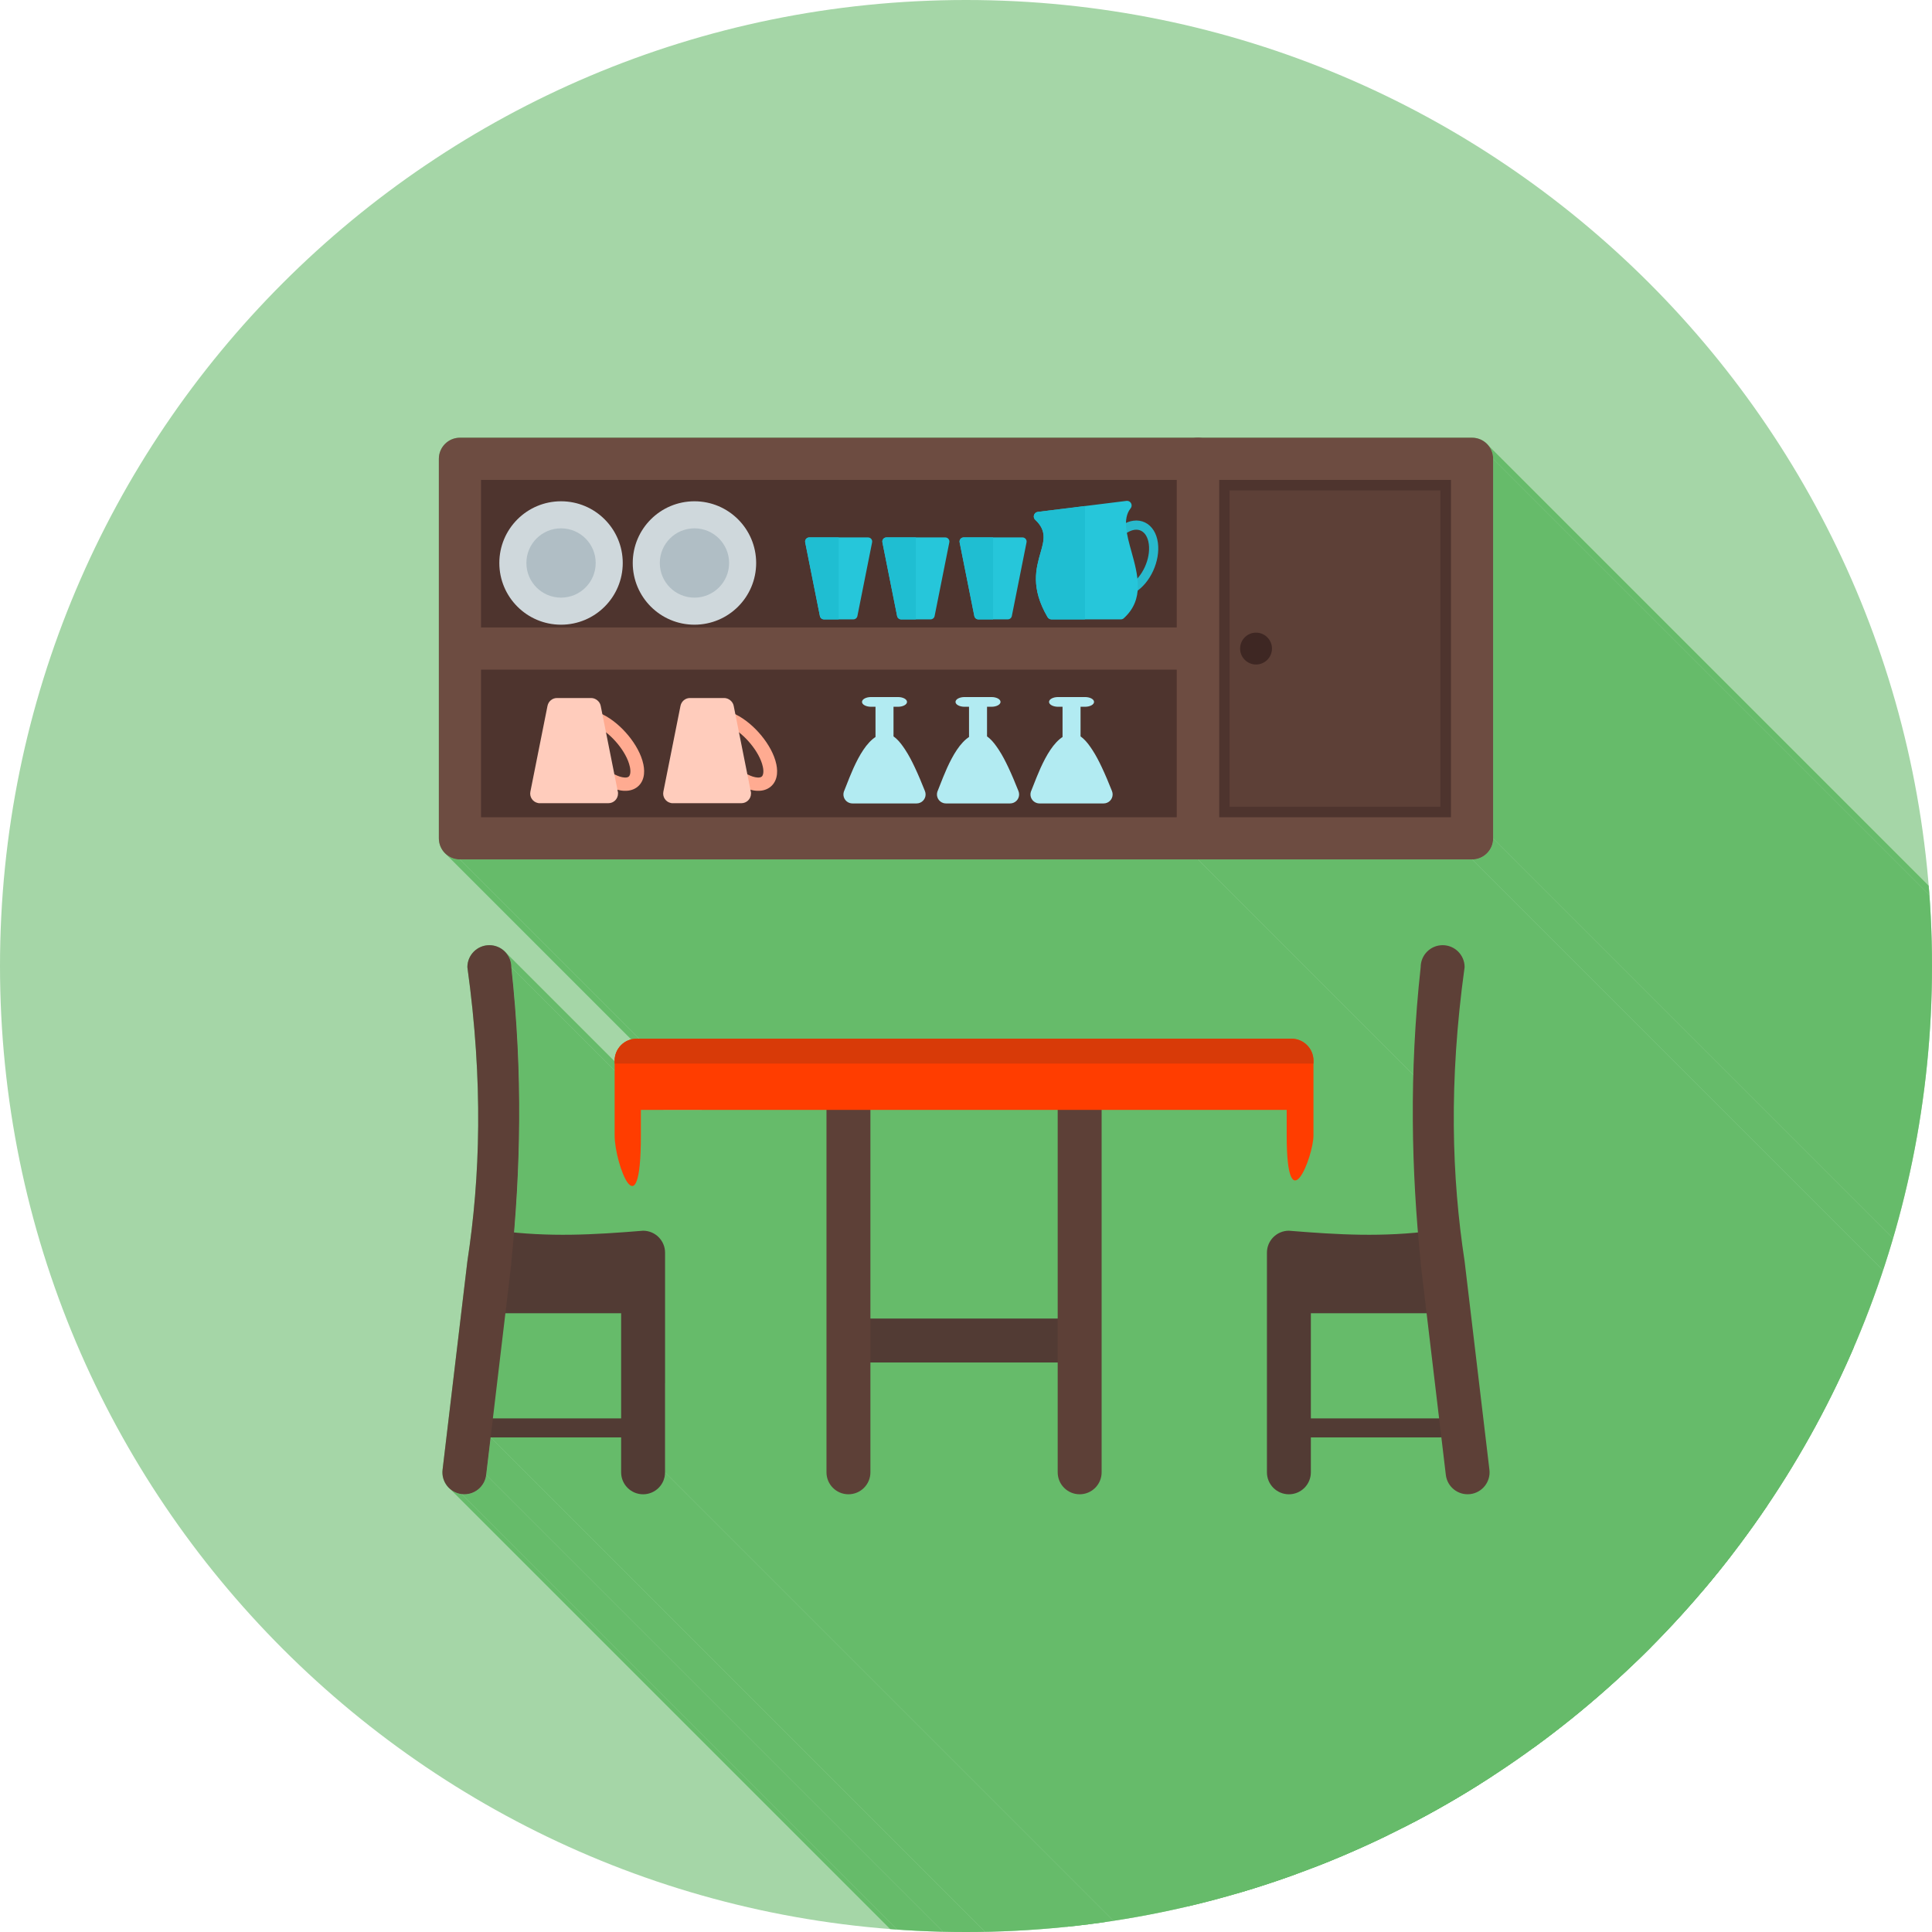 <?xml version="1.0" encoding="UTF-8"?>
<!DOCTYPE svg PUBLIC "-//W3C//DTD SVG 1.1//EN" "http://www.w3.org/Graphics/SVG/1.1/DTD/svg11.dtd">
<!-- Creator: CorelDRAW -->
<svg xmlns="http://www.w3.org/2000/svg" xml:space="preserve" width="2048px" height="2048px" style="shape-rendering:geometricPrecision; text-rendering:geometricPrecision; image-rendering:optimizeQuality; fill-rule:evenodd; clip-rule:evenodd"
viewBox="0 0 2048 2048"
 xmlns:xlink="http://www.w3.org/1999/xlink">
 <defs>
  <style type="text/css">
   <![CDATA[
    .str0 {stroke:#212121;stroke-width:1;stroke-linecap:round;stroke-linejoin:round}
    .fil2 {fill:none}
    .fil18 {fill:#3E2723}
    .fil3 {fill:#4E342E}
    .fil7 {fill:#5D4037}
    .fil1 {fill:#66BB6A}
    .fil0 {fill:#A5D6A7}
    .fil9 {fill:#B2EBF2}
    .fil10 {fill:#FFAB91}
    .fil11 {fill:#FFCCBC}
    .fil6 {fill:#1FBED2;fill-rule:nonzero}
    .fil5 {fill:#26C6DA;fill-rule:nonzero}
    .fil4 {fill:#28B9CC;fill-rule:nonzero}
    .fil14 {fill:#523B34;fill-rule:nonzero}
    .fil15 {fill:#5D4037;fill-rule:nonzero}
    .fil8 {fill:#6D4C41;fill-rule:nonzero}
    .fil13 {fill:#B0BEC5;fill-rule:nonzero}
    .fil12 {fill:#CFD8DC;fill-rule:nonzero}
    .fil17 {fill:#D83A08;fill-rule:nonzero}
    .fil16 {fill:#FF3D00;fill-rule:nonzero}
   ]]>
  </style>
   <clipPath id="id0">
    <path d="M1024 -0.001c565.539,0 1024,458.462 1024,1024 0,565.539 -458.462,1024 -1024,1024 -565.539,0 -1024,-458.462 -1024,-1024 0,-565.539 458.462,-1024 1024,-1024z"/>
   </clipPath>
 </defs>
 <g id="Layer_x0020_1">
  <path class="fil0" d="M1024 -0.001c565.539,0 1024,458.462 1024,1024 0,565.539 -458.462,1024 -1024,1024 -565.539,0 -1024,-458.462 -1024,-1024 0,-565.539 458.462,-1024 1024,-1024z"/>
  <g style="clip-path:url(#id0)">
   <g id="_451243928">
    <g>
     <polygon id="_3304930481" class="fil1" points="1577.68,472.134 2713.56,1608.02 2714.85,1609.74 2715.97,1611.58 2716.91,1613.53 2717.66,1615.59 2718.21,1617.73 2718.55,1619.95 2718.67,1622.23 1582.79,486.351 1582.67,484.066 1582.33,481.846 1581.78,479.705 1581.03,477.651 1580.09,475.698 1578.97,473.855 "/>
     <polygon id="_330493312" class="fil1" points="1582.79,486.351 2718.67,1622.23 2718.67,2024.56 1582.79,888.679 "/>
     <polygon id="_330493984" class="fil1" points="1582.79,888.679 2718.67,2024.56 2718.55,2026.85 2718.21,2029.07 2717.66,2031.21 2716.91,2033.26 2715.97,2035.21 2714.85,2037.06 2713.56,2038.78 2712.12,2040.37 2710.54,2041.81 2708.81,2043.09 2706.97,2044.21 2705.02,2045.16 2702.96,2045.91 2700.82,2046.46 2698.6,2046.8 2696.32,2046.91 1560.44,911.03 1562.72,910.914 1564.94,910.576 1567.08,910.025 1569.14,909.274 1571.09,908.332 1572.93,907.213 1574.65,905.926 1576.24,904.483 1577.68,902.896 1578.97,901.175 1580.09,899.332 1581.03,897.379 1581.78,895.325 1582.33,893.183 1582.67,890.964 "/>
     <polygon id="_330494056" class="fil1" points="1560.44,911.03 2696.32,2046.91 2405.75,2046.91 1269.87,911.03 "/>
     <polygon id="_330493816" class="fil1" points="1269.87,911.03 2405.75,2046.91 1623.45,2046.91 487.564,911.03 "/>
     <polygon id="_330493408" class="fil1" points="487.564,911.03 1623.45,2046.91 1621.16,2046.8 1618.94,2046.46 1616.8,2045.91 1614.75,2045.16 1612.79,2044.21 1610.95,2043.09 1609.23,2041.81 1607.64,2040.37 471.759,904.483 473.346,905.926 475.067,907.213 476.911,908.332 478.864,909.274 480.918,910.025 483.059,910.576 485.279,910.914 "/>
     <polygon id="_330493720" class="fil1" points="1385.51,1107.89 2521.39,2243.78 2522.89,2245.43 2524.23,2247.22 2525.4,2249.14 2526.38,2251.18 2527.16,2253.32 2527.73,2255.55 2528.09,2257.86 2528.21,2260.24 1392.33,1124.36 1392.21,1121.98 1391.85,1119.67 1391.28,1117.43 1390.5,1115.3 1389.52,1113.26 1388.35,1111.34 1387.01,1109.55 "/>
     <polygon id="_330493696" class="fil1" points="1392.33,1124.36 2528.21,2260.24 2528.21,2263.35 1392.33,1127.46 "/>
     <polygon id="_330493768" class="fil1" points="1392.33,1127.46 2528.21,2263.35 2528.21,2339.58 1392.33,1203.7 "/>
     <polygon id="_330493792" class="fil1" points="1363.95,1176.55 2499.83,2312.43 2303.66,2312.43 1167.77,1176.55 "/>
     <polygon id="_330493504" class="fil1" points="1392.33,1203.7 2528.21,2339.58 2528.13,2341.8 2527.89,2344.28 2527.51,2346.97 2526.99,2349.85 2526.35,2352.86 2525.59,2355.96 2524.73,2359.13 2523.77,2362.3 2522.74,2365.46 2521.63,2368.55 2520.45,2371.54 2519.23,2374.39 2517.96,2377.05 2516.67,2379.49 2515.35,2381.67 2514.02,2383.54 2512.69,2385.07 2511.37,2386.22 2510.08,2386.94 2508.81,2387.2 2507.58,2386.95 2506.41,2386.16 1370.53,1250.28 1371.7,1251.07 1372.93,1251.32 1374.19,1251.06 1375.49,1250.33 1376.81,1249.19 1378.14,1247.66 1379.47,1245.79 1380.79,1243.61 1382.08,1241.17 1383.35,1238.51 1384.57,1235.66 1385.75,1232.67 1386.86,1229.58 1387.89,1226.42 1388.85,1223.24 1389.71,1220.08 1390.47,1216.97 1391.11,1213.96 1391.63,1211.09 1392.01,1208.4 1392.25,1205.92 "/>
     <polygon id="_330494128" class="fil1" points="535.196,1008.75 1671.08,2144.63 1672.58,2146.28 1673.92,2148.08 1675.09,2150 1676.07,2152.03 1676.85,2154.17 1677.42,2156.4 1677.78,2158.71 1677.9,2161.1 542.015,1025.21 541.895,1022.83 541.542,1020.52 540.969,1018.29 540.186,1016.15 539.206,1014.11 538.039,1012.19 536.698,1010.4 "/>
     <polygon id="_330494632" class="fil1" points="542.015,1025.21 1677.9,2161.1 1678.9,2170.55 1679.84,2179.95 1680.7,2189.3 1681.5,2198.61 1682.24,2207.87 1682.91,2217.07 1683.51,2226.24 1684.05,2235.35 1684.53,2244.43 1684.95,2253.45 1685.31,2262.44 1685.61,2271.38 1685.85,2280.28 1686.04,2289.14 1686.17,2297.95 1686.24,2306.73 1686.26,2315.47 1686.23,2324.17 1686.15,2332.83 1686.01,2341.46 1685.83,2350.05 1685.6,2358.6 1685.32,2367.12 1684.99,2375.6 1684.62,2384.06 1684.2,2392.47 1683.74,2400.86 1683.24,2409.22 1682.69,2417.55 1682.1,2425.84 1681.48,2434.11 1680.82,2442.35 544.935,1306.47 545.599,1298.23 546.224,1289.96 546.809,1281.66 547.354,1273.34 547.857,1264.98 548.318,1256.59 548.736,1248.17 549.108,1239.72 549.435,1231.24 549.715,1222.72 549.948,1214.16 550.132,1205.57 550.267,1196.95 550.35,1188.29 550.382,1179.59 550.361,1170.85 550.285,1162.07 550.157,1153.25 549.971,1144.4 549.729,1135.5 549.428,1126.56 549.069,1117.57 548.651,1108.54 548.17,1099.47 547.629,1090.36 547.024,1081.19 546.355,1071.98 545.621,1062.73 544.822,1053.42 543.955,1044.07 543.019,1034.67 "/>
     <polygon id="_330494416" class="fil1" points="876.105,1176.55 2011.99,2312.43 1815.24,2312.43 679.36,1176.55 "/>
     <polygon id="_330494656" class="fil1" points="679.36,1176.55 1815.24,2312.43 1815.24,2339.58 679.36,1203.7 "/>
     <polygon id="_330494344" class="fil1" points="679.36,1203.7 1815.24,2339.58 1815.16,2348.79 1814.93,2357 1814.55,2364.25 1814.05,2370.59 1813.42,2376.05 1812.67,2380.67 1811.83,2384.49 1810.9,2387.56 1809.88,2389.91 1808.79,2391.59 1807.64,2392.63 1806.44,2393.08 1805.2,2392.98 1803.93,2392.36 1802.64,2391.27 666.758,1255.38 668.05,1256.48 669.321,1257.09 670.562,1257.2 671.761,1256.75 672.91,1255.71 673.998,1254.03 675.015,1251.68 675.95,1248.61 676.793,1244.79 677.535,1240.16 678.165,1234.71 678.673,1228.37 679.048,1221.12 679.28,1212.91 "/>
     <polygon id="_330494512" class="fil1" points="704.995,1327.89 1840.88,2463.77 1840.88,2696.6 704.995,1560.72 "/>
     <polygon id="_330494536" class="fil1" points="899.388,1584 2035.27,2719.88 2032.89,2719.76 2030.58,2719.41 2028.35,2718.84 2026.21,2718.05 2024.17,2717.07 2022.25,2715.91 2020.46,2714.57 884.578,1578.68 886.371,1580.02 888.29,1581.19 890.325,1582.17 892.464,1582.95 894.695,1583.53 897.008,1583.88 "/>
     <polygon id="_330494704" class="fil1" points="1121.21,1444.3 2257.09,2580.19 2058.55,2580.19 922.672,1444.3 "/>
     <polygon id="_330495232" class="fil1" points="1144.49,1584 2280.37,2719.88 2277.99,2719.76 2275.68,2719.41 2273.45,2718.84 2271.31,2718.05 2269.27,2717.07 2267.35,2715.91 2265.56,2714.57 2263.91,2713.06 1128.03,1577.18 1129.68,1578.68 1131.47,1580.02 1133.39,1581.19 1135.43,1582.17 1137.57,1582.95 1139.8,1583.53 1142.11,1583.88 "/>
     <polygon id="_330495208" class="fil1" points="696.521,1309.92 1832.4,2445.81 1834.06,2447.31 1835.56,2448.96 1836.9,2450.75 1838.07,2452.67 1839.05,2454.71 1839.83,2456.85 1840.4,2459.08 1840.76,2461.39 1840.88,2463.77 704.995,1327.89 704.874,1325.51 704.521,1323.2 703.948,1320.96 703.165,1318.83 702.185,1316.79 701.018,1314.87 699.677,1313.08 698.175,1311.43 "/>
     <polygon id="_330495592" class="fil1" points="922.672,1444.3 2058.55,2580.19 2058.55,2696.6 922.672,1560.72 "/>
     <polygon id="_330495136" class="fil1" points="922.672,1560.72 2058.55,2696.6 2058.43,2698.98 2058.08,2701.29 2057.51,2703.52 2056.72,2705.66 2055.74,2707.7 2054.58,2709.62 2053.24,2711.41 2051.73,2713.06 2050.08,2714.57 2048.29,2715.91 2046.37,2717.07 2044.33,2718.05 2042.19,2718.84 2039.96,2719.41 2037.65,2719.76 2035.27,2719.88 899.388,1584 901.769,1583.88 904.08,1583.53 906.311,1582.95 908.45,1582.17 910.487,1581.19 912.406,1580.02 914.199,1578.68 915.852,1577.18 917.355,1575.53 918.695,1573.74 919.861,1571.82 920.842,1569.78 921.626,1567.64 922.198,1565.41 922.551,1563.1 "/>
     <polygon id="_330495376" class="fil1" points="658.428,1523.72 1794.31,2659.61 1655.96,2659.61 520.081,1523.72 "/>
     <polygon id="_330495616" class="fil1" points="681.712,1584 1817.59,2719.88 1815.21,2719.76 1812.9,2719.41 1810.67,2718.84 1808.53,2718.05 1806.5,2717.07 1804.57,2715.91 1802.78,2714.57 666.902,1578.68 668.693,1580.02 670.614,1581.19 672.649,1582.17 674.788,1582.95 677.019,1583.53 679.33,1583.88 "/>
     <polygon id="_330494992" class="fil1" points="704.995,1560.72 1840.88,2696.6 1840.76,2698.98 1840.4,2701.29 1839.83,2703.52 1839.05,2705.66 1838.07,2707.7 1836.9,2709.62 1835.56,2711.41 1834.06,2713.06 1832.4,2714.57 1830.61,2715.91 1828.69,2717.07 1826.66,2718.05 1824.52,2718.84 1822.29,2719.41 1819.97,2719.76 1817.59,2719.88 681.712,1584 684.093,1583.88 686.404,1583.53 688.635,1582.95 690.774,1582.17 692.809,1581.19 694.73,1580.02 696.521,1578.68 698.175,1577.18 699.677,1575.53 701.018,1573.74 702.185,1571.82 703.165,1569.78 703.948,1567.64 704.521,1565.41 704.874,1563.1 "/>
     <polygon id="_330495016" class="fil1" points="520.081,1523.72 1655.96,2659.61 1651.24,2699.33 515.354,1563.45 "/>
     <polygon id="_330495424" class="fil1" points="515.354,1563.45 1651.24,2699.33 1650.84,2701.68 1650.22,2703.93 1649.39,2706.08 1648.36,2708.11 1647.15,2710.01 1645.76,2711.78 1644.23,2713.4 1642.54,2714.86 1640.72,2716.16 1638.79,2717.28 1636.75,2718.21 1634.61,2718.95 1632.4,2719.47 1630.12,2719.78 1627.78,2719.86 1625.41,2719.7 489.525,1583.82 491.901,1583.98 494.236,1583.9 496.517,1583.59 498.731,1583.07 500.866,1582.33 502.907,1581.4 504.843,1580.28 506.659,1578.98 508.344,1577.52 509.883,1575.9 511.267,1574.13 512.477,1572.22 513.505,1570.19 514.335,1568.05 514.956,1565.79 "/>
     <polygon id="_330496312" class="fil1" points="489.525,1583.82 1625.41,2719.7 1623.06,2719.3 1620.81,2718.68 1618.66,2717.85 1616.63,2716.82 1614.72,2715.61 1612.96,2714.23 477.076,1578.35 478.843,1579.73 480.748,1580.94 482.778,1581.97 484.924,1582.8 487.177,1583.42 "/>
     <polygon id="_330496120" class="fil1" points="1167.77,1176.55 2303.66,2312.43 2303.66,2696.6 1167.77,1560.72 "/>
     <polygon id="_330496264" class="fil1" points="1167.77,1560.72 2303.66,2696.6 2303.54,2698.98 2303.18,2701.29 2302.61,2703.52 2301.83,2705.66 2300.85,2707.7 2299.68,2709.62 2298.34,2711.41 2296.84,2713.06 2295.18,2714.57 2293.39,2715.91 2291.47,2717.07 2289.44,2718.05 2287.3,2718.84 2285.07,2719.41 2282.75,2719.76 2280.37,2719.88 1144.49,1584 1146.87,1583.88 1149.18,1583.53 1151.42,1582.95 1153.55,1582.17 1155.59,1581.19 1157.51,1580.02 1159.3,1578.68 1160.95,1577.18 1162.46,1575.53 1163.8,1573.74 1164.96,1571.82 1165.94,1569.78 1166.73,1567.64 1167.3,1565.41 1167.65,1563.1 "/>
     <polygon id="_330496000" class="fil1" points="1552.55,1025.21 2688.43,2161.1 2686.9,2172.51 2685.49,2183.8 2684.19,2194.96 2683.01,2205.99 2681.94,2216.91 2680.97,2227.7 2680.12,2238.38 2679.37,2248.94 2678.73,2259.39 2678.18,2269.72 2677.74,2279.95 2677.4,2290.07 2677.15,2300.08 2677,2309.99 2676.94,2319.8 2676.98,2329.5 2677.1,2339.11 2677.31,2348.62 2677.61,2358.04 2677.99,2367.37 2678.45,2376.61 2678.99,2385.76 2679.61,2394.82 2680.31,2403.8 2681.08,2412.7 2681.93,2421.52 2682.85,2430.26 2683.83,2438.93 2684.89,2447.52 2686,2456.04 2687.19,2464.49 2688.43,2472.87 1552.55,1336.99 1551.31,1328.61 1550.12,1320.16 1549.01,1311.64 1547.95,1303.04 1546.97,1294.38 1546.05,1285.64 1545.2,1276.82 1544.43,1267.92 1543.73,1258.94 1543.11,1249.88 1542.57,1240.73 1542.11,1231.49 1541.73,1222.16 1541.43,1212.74 1541.22,1203.23 1541.1,1193.62 1541.06,1183.91 1541.12,1174.11 1541.27,1164.2 1541.52,1154.19 1541.86,1144.07 1542.3,1133.84 1542.85,1123.51 1543.49,1113.06 1544.24,1102.5 1545.09,1091.82 1546.06,1081.03 1547.13,1070.11 1548.31,1059.08 1549.61,1047.91 1551.02,1036.63 "/>
     <polygon id="_330495832" class="fil1" points="1552.55,1336.99 2688.43,2472.87 2714.73,2693.87 1578.85,1557.99 "/>
     <polygon id="_330496024" class="fil1" points="1527.9,1523.58 2663.78,2659.46 2663.57,2659.5 2663.36,2659.53 2663.15,2659.55 2662.94,2659.57 2662.73,2659.59 2662.51,2659.6 2662.29,2659.6 2662.07,2659.61 1526.19,1523.72 1526.41,1523.72 1526.63,1523.72 1526.84,1523.7 1527.06,1523.69 1527.27,1523.67 1527.48,1523.64 1527.69,1523.61 "/>
     <polygon id="_330495880" class="fil1" points="1526.19,1523.72 2662.07,2659.61 2525.45,2659.61 1389.57,1523.72 "/>
     <polygon id="_330495712" class="fil1" points="1578.85,1557.99 2714.73,2693.87 2714.89,2696.25 2714.81,2698.58 2714.5,2700.86 2713.98,2703.08 2713.24,2705.21 2712.31,2707.25 2711.19,2709.19 2709.89,2711.01 2708.43,2712.69 2706.81,2714.23 2705.04,2715.61 2703.13,2716.82 2701.1,2717.85 2698.96,2718.68 2696.7,2719.3 2694.36,2719.7 1558.48,1583.82 1560.82,1583.42 1563.08,1582.8 1565.22,1581.97 1567.25,1580.94 1569.16,1579.73 1570.92,1578.35 1572.55,1576.81 1574.01,1575.12 1575.31,1573.31 1576.43,1571.37 1577.36,1569.33 1578.09,1567.2 1578.62,1564.98 1578.93,1562.7 1579.01,1560.37 "/>
     <polygon id="_330495736" class="fil1" points="1558.48,1583.82 2694.36,2719.7 2691.98,2719.86 2689.64,2719.78 2687.36,2719.47 2685.15,2718.95 2683.02,2718.21 2680.97,2717.28 2679.04,2716.16 2677.22,2714.86 2675.54,2713.4 1539.66,1577.52 1541.34,1578.98 1543.16,1580.28 1545.09,1581.4 1547.13,1582.33 1549.27,1583.07 1551.48,1583.59 1553.76,1583.9 1556.1,1583.98 "/>
     <polygon id="_330496096" class="fil1" points="1389.57,1523.72 2525.45,2659.61 2525.45,2696.6 1389.57,1560.72 "/>
     <polygon id="_330495808" class="fil1" points="1389.57,1560.72 2525.45,2696.6 2525.33,2698.98 2524.98,2701.29 2524.41,2703.52 2523.62,2705.66 2522.64,2707.7 2521.48,2709.62 2520.14,2711.41 2518.63,2713.06 2516.98,2714.57 2515.19,2715.91 2513.27,2717.07 2511.23,2718.05 2509.09,2718.84 2506.86,2719.41 2504.55,2719.76 2502.17,2719.88 1366.29,1584 1368.67,1583.88 1370.98,1583.53 1373.21,1582.95 1375.35,1582.17 1377.39,1581.19 1379.31,1580.02 1381.1,1578.68 1382.75,1577.18 1384.25,1575.53 1385.59,1573.74 1386.76,1571.82 1387.74,1569.78 1388.53,1567.64 1389.1,1565.41 1389.45,1563.1 "/>
     <polygon id="_330497032" class="fil1" points="1366.29,1584 2502.17,2719.88 2499.79,2719.76 2497.48,2719.41 2495.25,2718.84 2493.11,2718.05 2491.07,2717.07 2489.15,2715.91 2487.36,2714.57 2485.71,2713.06 1349.83,1577.18 1351.48,1578.68 1353.27,1580.02 1355.19,1581.19 1357.23,1582.17 1359.36,1582.95 1361.6,1583.53 1363.91,1583.88 "/>
     <polygon id="_330497056" class="fil1" points="1547.23,1010.4 2683.11,2146.28 2684.46,2148.08 2685.62,2150 2686.6,2152.03 2687.39,2154.17 2687.96,2156.4 2688.31,2158.71 2688.43,2161.1 1552.55,1025.21 1552.43,1022.83 1552.08,1020.52 1551.5,1018.29 1550.72,1016.15 1549.74,1014.11 1548.57,1012.19 "/>
    </g>
    <path id="_451243424" class="fil1" d="M487.564 464l782.303 0 290.569 0c12.344,0 22.352,10.008 22.352,22.351l0 402.327c0,12.344 -10.009,22.351 -22.352,22.351l-290.569 0 -782.303 0c-12.344,0 -22.352,-10.008 -22.352,-22.351l0 -402.327c0,-12.344 10.009,-22.351 22.352,-22.351zm187.271 637.075l694.209 0c12.857,0 23.283,10.424 23.283,23.283l0 3.105 0 76.232c0,22.187 -28.377,95.048 -28.377,0l0 -27.145 -196.175 0 0 384.168c0,12.857 -10.424,23.283 -23.283,23.283 -12.859,0 -23.283,-10.426 -23.283,-23.283l0 -116.414 -198.536 0 0 116.414c0,12.857 -10.426,23.283 -23.284,23.283 -12.857,0 -23.283,-10.426 -23.283,-23.283l0 -384.168 -196.745 0 0 27.145c0,103.72 -27.808,30.052 -27.808,0l0 -76.232 0 -3.105c0,-12.859 10.424,-23.283 23.283,-23.283zm6.876 203.53c12.859,0 23.283,10.426 23.283,23.283l0 232.83c0,12.857 -10.424,23.283 -23.283,23.283 -12.859,0 -23.283,-10.426 -23.283,-23.283l0 -36.993 -138.347 0 -4.727 39.722c-1.506,12.757 -13.071,21.879 -25.829,20.373 -12.757,-1.507 -21.879,-13.072 -20.373,-25.829l26.297 -221.001c13.599,-89.061 16.944,-189.331 0,-311.776 0,-12.859 10.424,-23.284 23.283,-23.284 12.859,0 23.283,10.426 23.283,23.284 11.082,101.104 10.199,193.506 2.92,281.256 47.069,4.584 89.479,1.977 136.776,-1.864zm870.839 -279.392c-16.944,122.445 -13.599,222.715 0,311.776l26.297 221.001c1.506,12.757 -7.616,24.323 -20.373,25.829 -12.758,1.506 -24.324,-7.616 -25.829,-20.373l-4.743 -39.866c-0.555,0.094 -1.127,0.144 -1.709,0.144l-136.622 0 0 36.993c0,12.857 -10.424,23.283 -23.283,23.283 -12.859,0 -23.283,-10.426 -23.283,-23.283l0 -232.83c0,-12.857 10.424,-23.283 23.283,-23.283 47.297,3.841 89.707,6.448 136.776,1.864 -7.279,-87.75 -8.163,-180.153 2.92,-281.256 0,-12.859 10.424,-23.284 23.283,-23.284 12.859,0 23.283,10.426 23.283,23.284z"/>
   </g>
  </g>
  <path class="fil2" d="M1024 -0.001c565.539,0 1024,458.462 1024,1024 0,565.539 -458.462,1024 -1024,1024 -565.539,0 -1024,-458.462 -1024,-1024 0,-565.539 458.462,-1024 1024,-1024z"/>
  <rect class="fil3 str0" x="494.805" y="488.179" width="763.968" height="394.717"/>
  <path class="fil4" d="M1189.75 556.347c-2.285,1.41 -2.993,4.408 -1.583,6.692 1.411,2.285 4.408,2.994 6.693,1.583 2.731,-1.683 5.378,-2.665 7.839,-2.995 2.504,-0.335 4.828,0.018 6.843,0.997 2.031,0.989 3.811,2.649 5.207,4.912 1.476,2.398 2.53,5.467 3.025,9.149 1.05,7.804 -0.639,16.55 -4.219,24.379 -3.562,7.793 -8.943,14.572 -15.299,18.49 -2.285,1.411 -2.993,4.408 -1.583,6.693 1.411,2.284 4.408,2.993 6.693,1.583 8.026,-4.948 14.713,-13.271 19.035,-22.724 4.304,-9.416 6.319,-20.068 5.02,-29.718 -0.68,-5.06 -2.213,-9.418 -4.397,-12.963 -2.389,-3.875 -5.551,-6.775 -9.249,-8.572 -3.718,-1.807 -7.92,-2.472 -12.373,-1.873 -3.772,0.508 -7.711,1.938 -11.653,4.368z"/>
  <path class="fil5" d="M1100.27 542.62l93.82 -11.655 0 -0.002c2.675,-0.332 5.113,1.567 5.446,4.243 0.178,1.439 -0.288,2.809 -1.174,3.82 -8.595,11.022 -3.905,27.936 1.02,45.685 6.801,24.517 13.995,50.445 -7.998,70.556l-3.28 -3.585 3.294 3.602c-0.937,0.856 -2.117,1.279 -3.294,1.279l0 0 -73.465 0c-1.876,0 -3.502,-1.057 -4.32,-2.608 -17.959,-30.891 -12.098,-51.349 -7.258,-68.243 3.669,-12.8 6.64,-23.176 -5.631,-34.683l-0.008 0.008c-1.967,-1.844 -2.066,-4.932 -0.223,-6.899 0.841,-0.896 1.938,-1.404 3.072,-1.518z"/>
  <path class="fil6" d="M1100.27 542.62l49.837 -6.191 0 120.134 -35.467 0c-1.876,0 -3.502,-1.057 -4.32,-2.608 -17.959,-30.891 -12.098,-51.349 -7.258,-68.243 3.669,-12.8 6.64,-23.176 -5.631,-34.683l-0.008 0.008c-1.967,-1.844 -2.066,-4.932 -0.223,-6.899 0.841,-0.896 1.938,-1.404 3.072,-1.518z"/>
  <rect class="fil3" x="1271.62" y="494.089" width="284.669" height="384.712"/>
  <polygon class="fil7" points="1303.39,519.879 1303.39,855.151 1526.91,855.151 1526.91,519.879 "/>
  <path class="fil8" d="M487.564 464l782.303 0c12.344,0 22.352,10.008 22.352,22.352l0 402.325c0,12.345 -10.009,22.352 -22.352,22.352l-782.303 0c-12.344,0 -22.352,-10.008 -22.352,-22.352l0 -402.325c0,-12.345 10.009,-22.352 22.352,-22.352zm759.95 44.704l-737.598 0 0 357.623 737.598 0 0 -357.623z"/>
  <path class="fil8" d="M1538.08 508.704l-245.864 0 0 357.623 245.864 0 0 -357.623zm-268.217 -44.704l290.569 0c12.344,0 22.352,10.008 22.352,22.352l0 402.325c0,12.345 -10.009,22.352 -22.352,22.352l-290.569 0c-12.344,0 -22.352,-10.008 -22.352,-22.352l0 -402.325c0,-12.345 10.009,-22.352 22.352,-22.352z"/>
  <path class="fil8" d="M509.917 665.163c-12.345,0 -22.352,10.008 -22.352,22.352 0,12.344 10.008,22.351 22.352,22.351l737.599 0c12.344,0 22.352,-10.008 22.352,-22.351 0,-12.345 -10.009,-22.352 -22.352,-22.352l-737.599 0z"/>
  <path class="fil9" d="M971.632 851.672l-67.964 0c-0.959,0 -1.91,-0.13 -2.829,-0.407 -5.04,-1.521 -7.898,-6.849 -6.378,-11.89 6.326,-15.137 20.044,-58.013 41.966,-61.433 10.251,-1.599 17.915,8.878 23.153,16.837 3.852,5.851 7.127,12.237 10.113,18.567 3.875,8.213 7.372,16.641 10.729,25.077 0.474,1.191 0.751,2.422 0.751,3.707 0,5.268 -4.273,9.542 -9.541,9.542z"/>
  <path class="fil9" d="M947.155 748.443l0 37.147c0,5.265 -4.274,9.541 -9.541,9.541 -5.268,0 -9.542,-4.274 -9.542,-9.541l0 -37.147c0,-5.268 4.274,-9.541 9.542,-9.541 5.267,0 9.541,4.273 9.541,9.541z"/>
  <path class="fil9" d="M923.298 738.902l28.629 0c5.268,0 9.542,2.308 9.542,5.151 0,2.844 -4.274,5.152 -9.542,5.152l-28.629 0c-5.267,0 -9.541,-2.308 -9.541,-5.152 0,-2.843 4.274,-5.151 9.541,-5.151z"/>
  <path class="fil10" d="M792.922 821.131c-3.572,-1.766 -7.949,-0.396 -9.775,3.06 -1.824,3.457 -0.407,7.691 3.164,9.457 4.941,2.444 10.519,4.363 16.097,4.636 4.687,0.229 9.305,-0.713 13.181,-3.356 3.939,-2.685 6.37,-6.581 7.478,-11.079 1.087,-4.408 0.823,-9.118 -0.084,-13.534 -2.231,-10.857 -8.654,-21.721 -15.696,-30.337 -7.336,-8.978 -16.924,-17.496 -27.504,-22.727 -3.572,-1.766 -7.95,-0.396 -9.775,3.06 -1.824,3.456 -0.407,7.691 3.163,9.458 8.722,4.312 16.671,11.526 22.717,18.925 5.601,6.852 11.031,15.696 12.806,24.334 0.49,2.389 0.79,5.179 0.201,7.565 -0.256,1.035 -0.728,2.147 -1.641,2.791 -1.127,0.795 -2.786,0.909 -4.148,0.843 -3.452,-0.171 -7.128,-1.587 -10.185,-3.098z"/>
  <path class="fil11" d="M777.726 748.129l0.996 4.998 17.144 85.93c0.257,1.287 0.235,0.485 0.235,2.171 0,5.629 -4.567,10.197 -10.197,10.197l-72.633 0c-1.316,0 -0.592,0.096 -2.066,-0.196 -5.512,-1.097 -9.106,-6.482 -8.007,-11.995l18.149 -90.957c0.958,-4.804 5.092,-8.35 10.028,-8.35l36.256 0c4.715,0 9.229,3.658 10.095,8.203z"/>
  <path class="fil12" d="M736.149 531.378c18.06,0 34.414,7.324 46.251,19.16 11.837,11.837 19.16,28.192 19.16,46.253 0,18.06 -7.323,34.414 -19.16,46.251 -11.837,11.837 -28.191,19.16 -46.251,19.16 -18.061,0 -34.416,-7.323 -46.253,-19.16 -11.837,-11.837 -19.16,-28.191 -19.16,-46.251 0,-18.061 7.323,-34.416 19.16,-46.253 11.837,-11.836 28.192,-19.16 46.253,-19.16z"/>
  <path class="fil12" d="M594.723 531.378c18.06,0 34.415,7.324 46.252,19.16 11.836,11.837 19.16,28.192 19.16,46.253 0,18.06 -7.324,34.414 -19.16,46.251 -11.837,11.837 -28.192,19.16 -46.252,19.16 -18.06,0 -34.415,-7.323 -46.252,-19.16 -11.837,-11.837 -19.16,-28.191 -19.16,-46.251 0,-18.061 7.323,-34.416 19.16,-46.253 11.837,-11.836 28.191,-19.16 46.252,-19.16z"/>
  <path class="fil13" d="M736.149 560.059c10.142,0 19.326,4.111 25.973,10.759 6.647,6.647 10.76,15.832 10.76,25.974 0,10.142 -4.113,19.325 -10.76,25.973 -6.646,6.647 -15.83,10.76 -25.973,10.76 -10.142,0 -19.326,-4.113 -25.974,-10.76 -6.647,-6.647 -10.759,-15.83 -10.759,-25.973 0,-10.142 4.111,-19.326 10.759,-25.974 6.647,-6.647 15.832,-10.759 25.974,-10.759z"/>
  <path class="fil13" d="M594.723 560.059c10.142,0 19.326,4.111 25.974,10.759 6.646,6.647 10.759,15.832 10.759,25.974 0,10.142 -4.113,19.325 -10.759,25.973 -6.647,6.647 -15.832,10.76 -25.974,10.76 -10.142,0 -19.326,-4.113 -25.973,-10.76 -6.647,-6.647 -10.76,-15.83 -10.76,-25.973 0,-10.142 4.113,-19.326 10.76,-25.974 6.646,-6.647 15.83,-10.759 25.973,-10.759z"/>
  <path class="fil5" d="M1021.6 569.691l62.285 0c2.415,0 4.372,1.958 4.372,4.372 0,0.346 -0.04,0.684 -0.116,1.006l-15.556 77.975 -4.287 -0.854 4.287 0.854c-0.419,2.109 -2.293,3.559 -4.37,3.517l-31.091 0c-2.166,0 -3.965,-1.576 -4.311,-3.644l-15.562 -78 -0.001 0c-0.472,-2.367 1.065,-4.671 3.432,-5.143 0.308,-0.061 0.615,-0.089 0.918,-0.085z"/>
  <path class="fil6" d="M1021.6 569.691l31.095 0 0 86.871 -15.57 0c-2.166,0 -3.965,-1.576 -4.311,-3.644l-15.562 -78 -0.001 0c-0.472,-2.367 1.065,-4.671 3.432,-5.143 0.308,-0.061 0.615,-0.089 0.918,-0.085z"/>
  <path class="fil14" d="M518.235 1503.58c-5.564,0 -10.075,4.511 -10.075,10.074 0,5.563 4.511,10.074 10.075,10.074l143.946 0c5.563,0 10.074,-4.511 10.074,-10.074 0,-5.563 -4.511,-10.074 -10.074,-10.074l-143.946 0z"/>
  <path class="fil14" d="M1382.25 1503.58c-5.564,0 -10.074,4.511 -10.074,10.074 0,5.563 4.509,10.074 10.074,10.074l143.946 0c5.563,0 10.074,-4.511 10.074,-10.074 0,-5.563 -4.511,-10.074 -10.074,-10.074l-143.946 0z"/>
  <path class="fil14" d="M917.168 1397.74c-12.859,0 -23.284,10.424 -23.284,23.283 0,12.859 10.426,23.284 23.284,23.284l209.544 0c12.859,0 23.284,-10.426 23.284,-23.284 0,-12.859 -10.426,-23.283 -23.284,-23.283l-209.544 0z"/>
  <path class="fil14" d="M528.585 1304.61c-12.859,0 -23.284,10.426 -23.284,23.283 0,12.859 10.426,64.211 23.284,64.211l129.843 0 0 168.619c0,12.857 10.424,23.283 23.283,23.283 12.859,0 23.283,-10.426 23.283,-23.283l0 -232.83c0,-12.857 -10.424,-23.283 -23.283,-23.283 -52.708,4.28 -99.346,7.028 -153.126,0z"/>
  <path class="fil14" d="M1519.41 1304.61c12.859,0 23.284,10.426 23.284,23.283 0,12.859 -10.426,64.211 -23.284,64.211l-129.843 0 0 168.619c0,12.857 -10.424,23.283 -23.283,23.283 -12.859,0 -23.283,-10.426 -23.283,-23.283l0 -232.83c0,-12.857 10.424,-23.283 23.283,-23.283 52.708,4.28 99.346,7.028 153.126,0z"/>
  <path class="fil15" d="M542.015 1025.21c0,-12.859 -10.424,-23.284 -23.283,-23.284 -12.859,0 -23.283,10.426 -23.283,23.284 16.944,122.445 13.599,222.715 0,311.776l-26.297 221.001c-1.506,12.757 7.616,24.323 20.373,25.829 12.758,1.506 24.324,-7.616 25.829,-20.373l26.353 -221.472c0.202,-1.233 0.308,-2.499 0.308,-3.789 9.809,-97.191 12.426,-199.611 0,-312.972z"/>
  <path class="fil15" d="M1505.98 1025.21c0,-12.859 10.424,-23.284 23.283,-23.284 12.859,0 23.283,10.426 23.283,23.284 -16.944,122.445 -13.599,222.715 0,311.776l26.297 221.001c1.506,12.757 -7.616,24.323 -20.373,25.829 -12.758,1.506 -24.324,-7.616 -25.829,-20.373l-26.353 -221.472c-0.202,-1.233 -0.308,-2.499 -0.308,-3.789 -9.809,-97.191 -12.426,-199.611 0,-312.972z"/>
  <path class="fil15" d="M922.672 1144.19c0,-12.859 -10.426,-23.284 -23.284,-23.284 -12.857,0 -23.283,10.426 -23.283,23.284l0 416.526c0,12.857 10.426,23.283 23.283,23.283 12.859,0 23.284,-10.426 23.284,-23.283l0 -416.526z"/>
  <path class="fil15" d="M1167.77 1144.19c0,-12.859 -10.424,-23.284 -23.283,-23.284 -12.859,0 -23.283,10.426 -23.283,23.284l0 416.526c0,12.857 10.424,23.283 23.283,23.283 12.859,0 23.283,-10.426 23.283,-23.283l0 -416.526z"/>
  <path class="fil16" d="M651.552 1203.7c0,30.052 27.808,103.72 27.808,0l0 -27.145 684.59 0 0 27.145c0,95.048 28.377,22.187 28.377,0l0 -79.337c0,-12.859 -10.426,-23.283 -23.283,-23.283l-694.209 0c-12.859,0 -23.283,10.424 -23.283,23.283l0 79.337z"/>
  <path class="fil17" d="M1392.33 1127.46l0 -3.105c0,-12.859 -10.426,-23.283 -23.283,-23.283l-694.209 0c-12.859,0 -23.283,10.424 -23.283,23.283l0 3.105 740.775 0z"/>
  <path class="fil18" d="M1331.45 670.629c9.326,0 16.885,7.56 16.885,16.885 0,9.326 -7.559,16.884 -16.885,16.884 -9.326,0 -16.884,-7.558 -16.884,-16.884 0,-9.325 7.558,-16.885 16.884,-16.885z"/>
  <path class="fil5" d="M939.75 569.691l62.285 0c2.414,0 4.372,1.958 4.372,4.372 0,0.346 -0.04,0.684 -0.117,1.006l-15.556 77.975 -4.286 -0.854 4.287 0.854c-0.42,2.109 -2.294,3.559 -4.371,3.517l-31.09 0c-2.167,0 -3.965,-1.576 -4.312,-3.644l-15.561 -78 -0.002 0c-0.471,-2.367 1.065,-4.671 3.432,-5.143 0.309,-0.061 0.617,-0.089 0.919,-0.085z"/>
  <path class="fil6" d="M939.75 569.691l31.095 0 0 86.871 -15.57 0c-2.167,0 -3.965,-1.576 -4.312,-3.644l-15.561 -78 -0.002 0c-0.471,-2.367 1.065,-4.671 3.432,-5.143 0.309,-0.061 0.617,-0.089 0.919,-0.085z"/>
  <path class="fil5" d="M857.894 569.691l62.287 0c2.414,0 4.371,1.958 4.371,4.372 0,0.346 -0.04,0.684 -0.116,1.006l-15.556 77.975 -4.287 -0.854 4.287 0.854c-0.419,2.109 -2.293,3.559 -4.37,3.517l-31.091 0c-2.166,0 -3.965,-1.576 -4.311,-3.644l-15.562 -78 -0.001 0c-0.471,-2.367 1.065,-4.671 3.432,-5.143 0.308,-0.061 0.615,-0.089 0.918,-0.085z"/>
  <path class="fil6" d="M857.894 569.691l31.096 0 0 86.871 -15.572 0c-2.166,0 -3.965,-1.576 -4.311,-3.644l-15.562 -78 -0.001 0c-0.471,-2.367 1.065,-4.671 3.432,-5.143 0.308,-0.061 0.615,-0.089 0.918,-0.085z"/>
  <path class="fil9" d="M1070.77 851.672l-67.964 0c-0.959,0 -1.91,-0.13 -2.829,-0.407 -5.04,-1.521 -7.898,-6.849 -6.378,-11.89 6.326,-15.137 20.044,-58.013 41.966,-61.433 10.251,-1.599 17.915,8.878 23.153,16.837 3.853,5.851 7.127,12.237 10.113,18.567 3.875,8.213 7.372,16.641 10.729,25.077 0.474,1.191 0.751,2.422 0.751,3.707 0,5.268 -4.273,9.542 -9.541,9.542z"/>
  <path class="fil9" d="M1169.9 851.672l-67.964 0c-0.959,0 -1.91,-0.13 -2.829,-0.407 -5.04,-1.521 -7.898,-6.849 -6.378,-11.89 6.326,-15.137 20.044,-58.013 41.966,-61.433 10.251,-1.599 17.915,8.878 23.153,16.837 3.853,5.851 7.128,12.237 10.113,18.567 3.875,8.213 7.372,16.641 10.729,25.077 0.474,1.191 0.751,2.422 0.751,3.707 0,5.268 -4.273,9.542 -9.541,9.542z"/>
  <path class="fil9" d="M1046.29 748.443l0 37.147c0,5.265 -4.274,9.541 -9.541,9.541 -5.268,0 -9.542,-4.274 -9.542,-9.541l0 -37.147c0,-5.268 4.274,-9.541 9.542,-9.541 5.267,0 9.541,4.273 9.541,9.541z"/>
  <path class="fil9" d="M1145.42 748.443l0 37.147c0,5.265 -4.273,9.541 -9.541,9.541 -5.268,0 -9.542,-4.274 -9.542,-9.541l0 -37.147c0,-5.268 4.274,-9.541 9.542,-9.541 5.268,0 9.541,4.273 9.541,9.541z"/>
  <path class="fil9" d="M1022.43 738.902l28.628 0c5.268,0 9.542,2.308 9.542,5.151 0,2.844 -4.274,5.152 -9.542,5.152l-28.628 0c-5.268,0 -9.542,-2.308 -9.542,-5.152 0,-2.843 4.274,-5.151 9.542,-5.151z"/>
  <path class="fil9" d="M1121.57 738.902l28.628 0c5.268,0 9.542,2.308 9.542,5.151 0,2.844 -4.274,5.152 -9.542,5.152l-28.628 0c-5.268,0 -9.542,-2.308 -9.542,-5.152 0,-2.843 4.274,-5.151 9.542,-5.151z"/>
  <path class="fil10" d="M651.951 821.131c-3.572,-1.766 -7.949,-0.396 -9.775,3.06 -1.824,3.457 -0.407,7.691 3.164,9.457 4.941,2.444 10.519,4.363 16.098,4.636 4.685,0.229 9.304,-0.713 13.18,-3.356 3.94,-2.685 6.37,-6.581 7.478,-11.079 1.087,-4.408 0.823,-9.118 -0.084,-13.534 -2.231,-10.857 -8.654,-21.721 -15.696,-30.337 -7.336,-8.978 -16.924,-17.496 -27.504,-22.727 -3.572,-1.766 -7.95,-0.396 -9.775,3.06 -1.824,3.456 -0.407,7.691 3.164,9.458 8.722,4.312 16.67,11.526 22.716,18.925 5.601,6.852 11.031,15.696 12.806,24.334 0.491,2.389 0.79,5.179 0.201,7.565 -0.255,1.035 -0.728,2.147 -1.641,2.791 -1.126,0.795 -2.785,0.909 -4.148,0.843 -3.452,-0.171 -7.128,-1.587 -10.185,-3.098z"/>
  <path class="fil11" d="M636.755 748.129l0.996 4.998 17.144 85.93c0.257,1.287 0.235,0.485 0.235,2.171 0,5.629 -4.567,10.197 -10.197,10.197l-72.633 0c-1.316,0 -0.592,0.096 -2.066,-0.196 -5.512,-1.097 -9.106,-6.482 -8.006,-11.995l18.148 -90.957c0.958,-4.804 5.092,-8.35 10.028,-8.35l36.256 0c4.715,0 9.229,3.658 10.095,8.203z"/>
 </g>
</svg>
